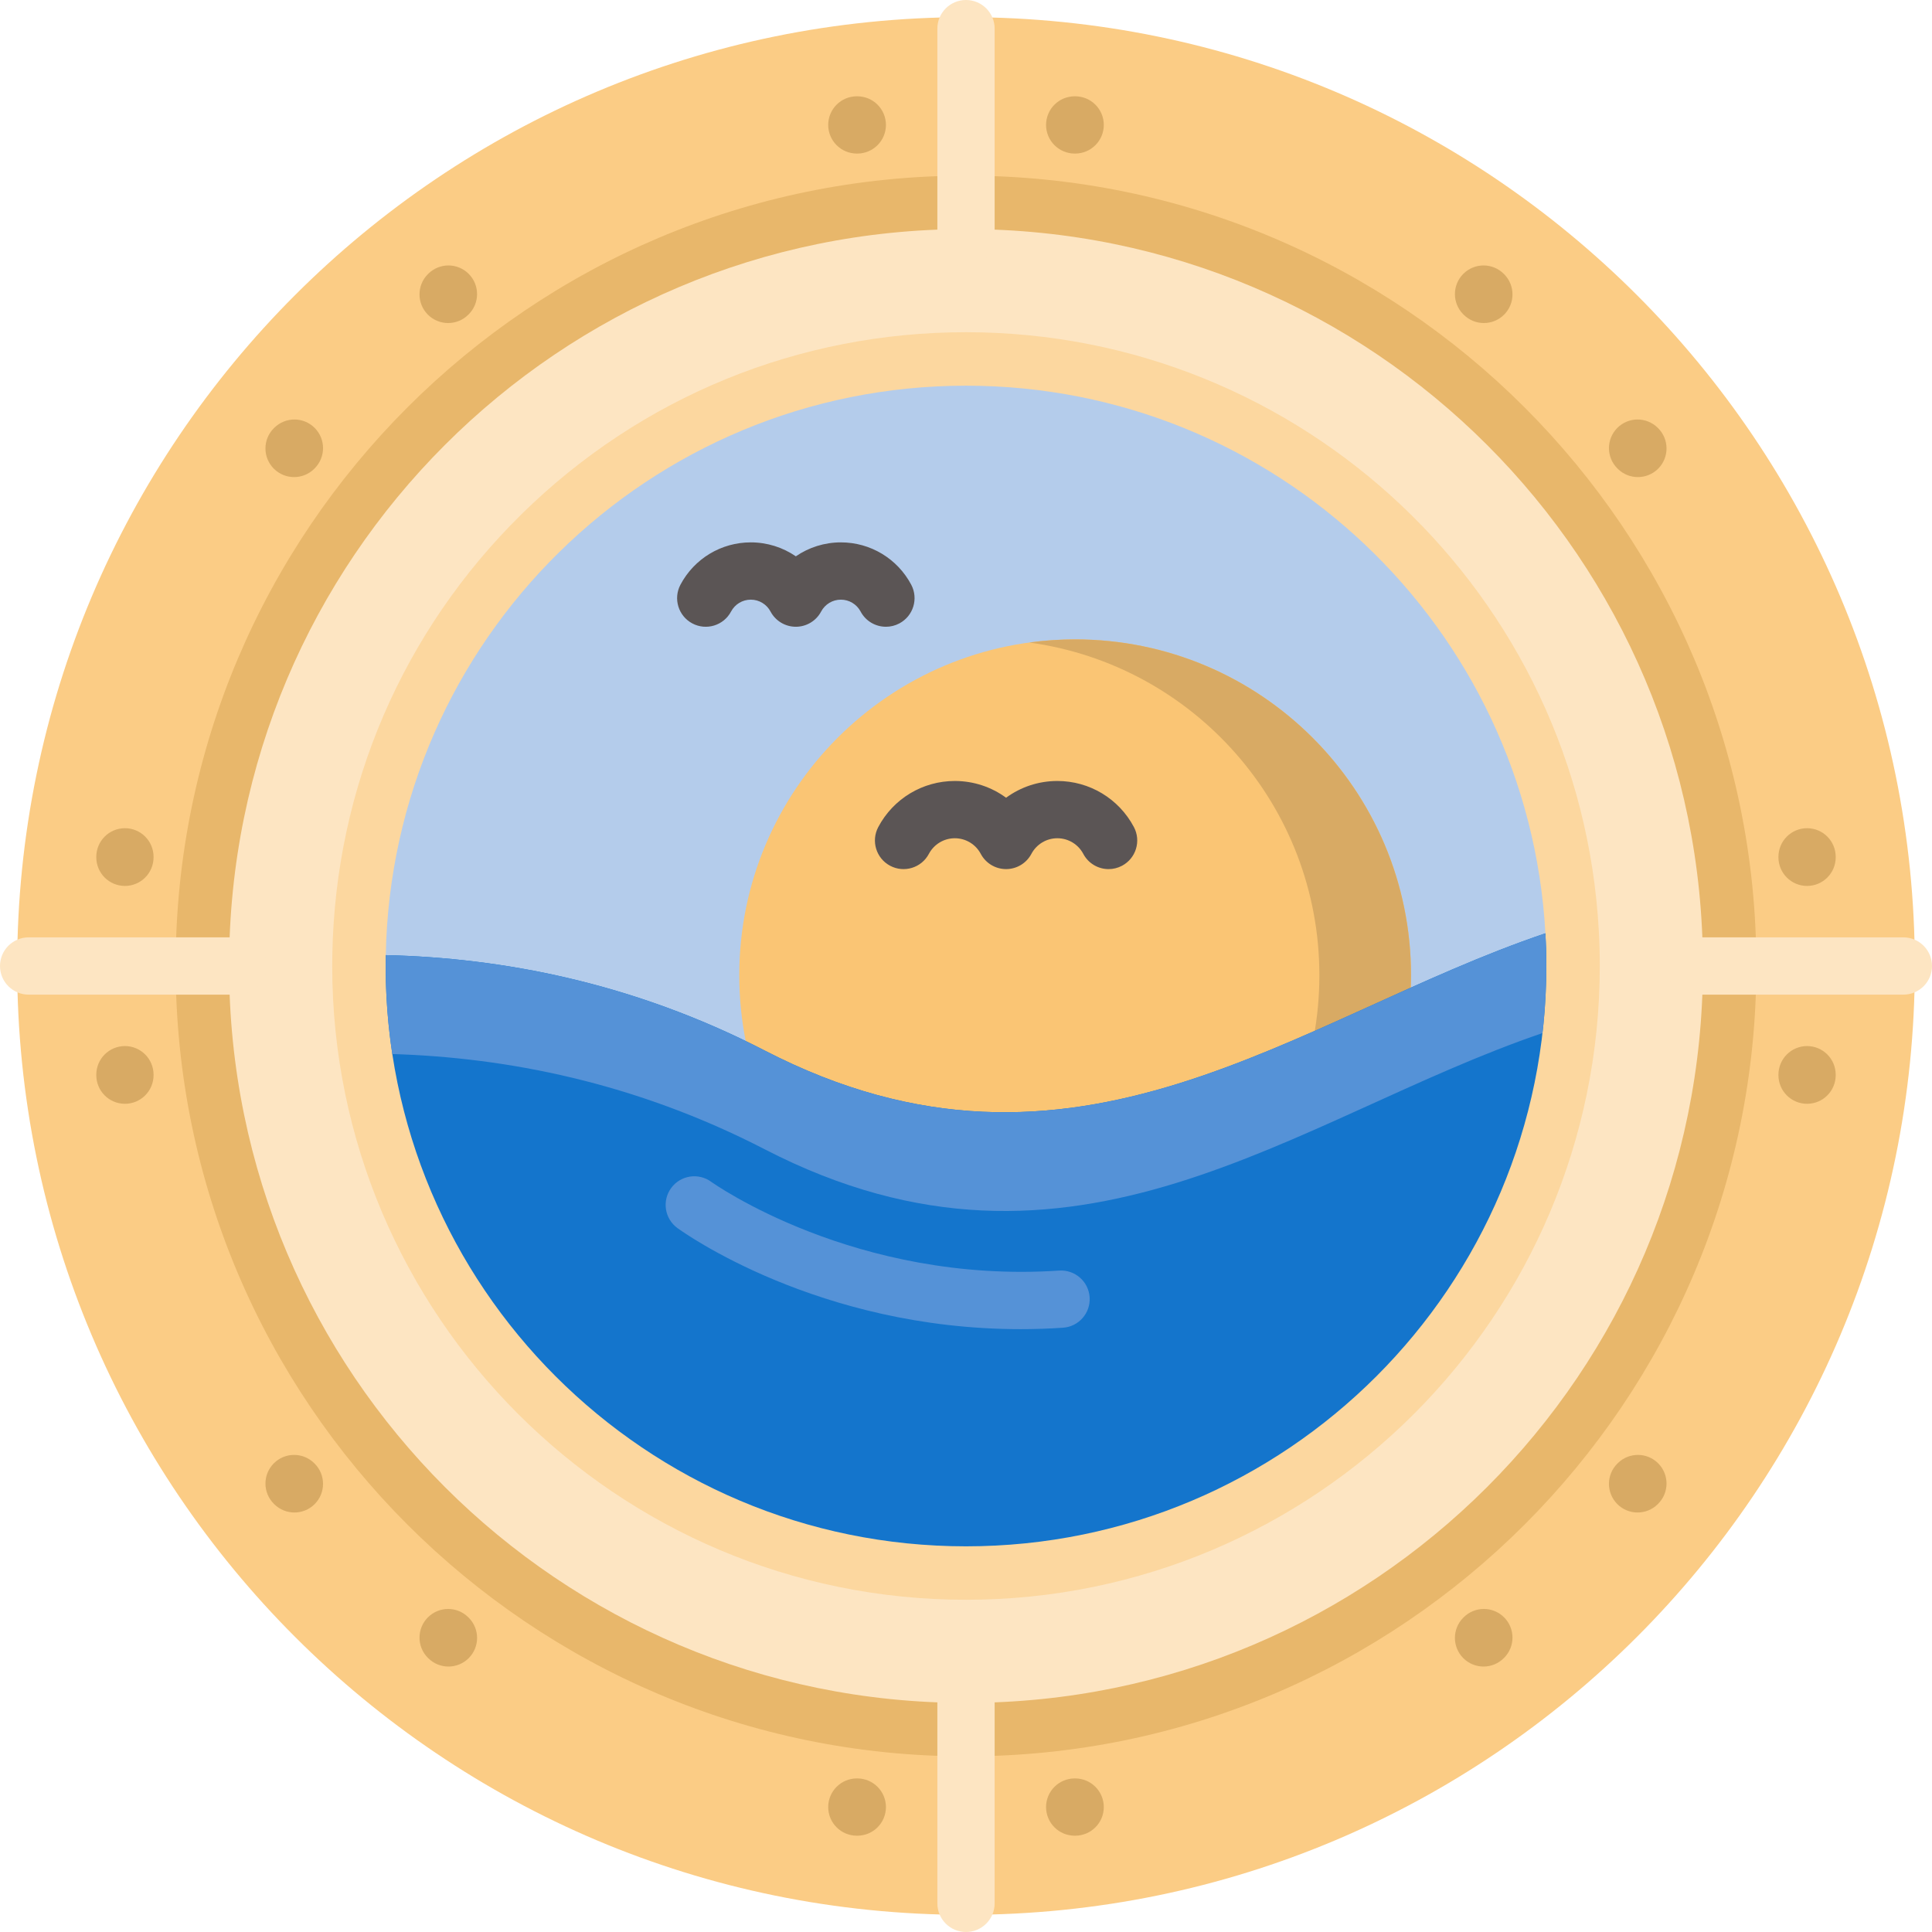 <svg height="512pt" viewBox="0 0 512 512" width="512pt" xmlns="http://www.w3.org/2000/svg"><path d="m256 4.551c-138.871 0-251.449 112.578-251.449 251.449s112.578 251.449 251.449 251.449 251.449-112.578 251.449-251.449-112.578-251.449-251.449-251.449zm0 440.059c-104.16 0-188.609-84.449-188.609-188.609s84.449-188.609 188.609-188.609 188.609 84.449 188.609 188.609-84.449 188.609-188.609 188.609zm0 0" fill="#fbcc85"/><path d="m256 46.551c-115.488 0-209.449 93.961-209.449 209.449s93.961 209.449 209.449 209.449 209.449-93.961 209.449-209.449-93.961-209.449-209.449-209.449zm0 398.059c-104.16 0-188.609-84.449-188.609-188.609s84.449-188.609 188.609-188.609 188.609 84.449 188.609 188.609-84.449 188.609-188.609 188.609zm0 0" fill="#e8b76b"/><path d="m451.289 256c0 107.855-87.434 195.289-195.289 195.289s-195.289-87.434-195.289-195.289 87.434-195.289 195.289-195.289 195.289 87.434 195.289 195.289zm0 0" fill="#fde5c2"/><path d="m256 423.957c-92.613 0-167.957-75.344-167.957-167.957 0-1.066.012-2.141.031-3.191.816-44.156 18.645-85.586 50.203-116.605 31.602-31.059 73.41-48.164 117.723-48.164 89.102 0 162.762 69.629 167.695 158.516.176 3.098.266 6.281.266 9.445-.004 92.613-75.348 167.957-167.961 167.957zm0 0" fill="#fcd79f"/><path d="m409.789 256c0 .488 0 .969-.008 1.461-66.781 26.719-128.609 71.879-213.051 28.27-32.582-16.809-64.922-24.602-94.5-27.16-.012-.859-.02-1.711-.02-2.57 0-.961.008-1.93.027-2.879 1.543-83.609 69.793-150.91 153.762-150.91 82.031 0 149.059 64.219 153.551 145.129.16 2.859.238 5.762.238 8.66zm0 0" fill="#b4cceb"/><path d="m373.938 258.457c0 49.16-39.852 89.012-89.012 89.012-49.16 0-89.012-39.852-89.012-89.012 0-49.16 39.852-89.012 89.012-89.012 49.16 0 89.012 39.852 89.012 89.012zm0 0" fill="#fac574"/><path d="m373.934 258.461c0 49.152-39.848 89.012-89.004 89.012-4.117 0-8.176-.285-12.145-.832 43.41-5.918 76.863-43.145 76.863-88.18 0-45.039-33.453-82.266-76.863-88.184 3.969-.547 8.027-.832 12.145-.832 49.156 0 89.004 39.859 89.004 89.016zm0 0" fill="#d8aa64"/><path d="m409.793 256c0 84.934-68.859 153.793-153.793 153.793s-153.793-68.859-153.793-153.793c0-.961.012-1.934.031-2.883 30.578.707 65.348 7.184 100.418 25.285 82.344 42.52 140.789-8.73 206.895-31.062.16 2.863.242 5.758.242 8.66zm0 0" fill="#1475cc"/><path d="m409.793 256c0 6.012-.344 11.941-1.012 17.77-65.793 22.461-124.105 73.156-206.129 30.801-34.41-17.758-68.531-24.336-98.684-25.238-1.164-7.609-1.762-15.398-1.762-23.332 0-.961.008-1.934.027-2.883 30.578.707 65.348 7.184 100.418 25.285 82.344 42.52 140.789-8.73 206.895-31.062.164 2.863.246 5.758.246 8.66zm0 0" fill="#5592d7"/><path d="m256 70.613c-4.191 0-7.59-3.398-7.59-7.59v-55.434c0-4.191 3.398-7.59 7.59-7.59s7.59 3.398 7.59 7.59v55.434c0 4.191-3.398 7.59-7.59 7.59zm0 0" fill="#fde5c2"/><path d="m256 512c-4.191 0-7.59-3.398-7.59-7.59v-55.434c0-4.191 3.398-7.59 7.59-7.59s7.59 3.398 7.59 7.59v55.434c0 4.191-3.398 7.59-7.59 7.59zm0 0" fill="#fde5c2"/><path d="m504.41 263.59h-55.434c-4.191 0-7.59-3.398-7.59-7.59s3.398-7.59 7.59-7.59h55.434c4.191 0 7.59 3.398 7.59 7.59s-3.398 7.59-7.59 7.59zm0 0" fill="#fde5c2"/><path d="m63.023 263.59h-55.434c-4.191 0-7.59-3.398-7.59-7.59s3.398-7.59 7.59-7.59h55.434c4.191 0 7.59 3.398 7.59 7.59s-3.398 7.59-7.59 7.59zm0 0" fill="#fde5c2"/><g fill="#d8aa64"><path d="m478.891 292.516c-4.191 0-7.586-3.398-7.586-7.59v-.117c0-4.191 3.395-7.59 7.586-7.59 4.195 0 7.59 3.398 7.59 7.59v.117c0 4.191-3.395 7.59-7.59 7.59zm0 0"/><path d="m478.891 234.781c-4.191 0-7.586-3.398-7.586-7.59v-.117c0-4.191 3.395-7.59 7.586-7.59 4.195 0 7.59 3.398 7.59 7.59v.117c0 4.191-3.395 7.59-7.59 7.59zm0 0"/><path d="m33.109 292.516c-4.195 0-7.59-3.398-7.59-7.59v-.117c0-4.191 3.395-7.59 7.59-7.59 4.191 0 7.586 3.398 7.586 7.59v.117c0 4.191-3.395 7.59-7.586 7.59zm0 0"/><path d="m33.109 234.781c-4.195 0-7.59-3.398-7.59-7.59v-.117c0-4.191 3.395-7.59 7.59-7.59 4.191 0 7.586 3.398 7.586 7.59v.117c0 4.191-3.395 7.59-7.586 7.59zm0 0"/><path d="m227.191 486.48h-.117c-4.191 0-7.59-3.395-7.59-7.586 0-4.191 3.398-7.59 7.59-7.59h.117c4.191 0 7.59 3.398 7.59 7.59 0 4.191-3.398 7.586-7.59 7.586zm0 0"/><path d="m284.926 486.48h-.117c-4.191 0-7.59-3.395-7.59-7.586 0-4.191 3.398-7.59 7.59-7.59h.117c4.191 0 7.59 3.398 7.59 7.59 0 4.191-3.398 7.586-7.59 7.586zm0 0"/><path d="m227.191 40.695h-.117c-4.191 0-7.59-3.398-7.59-7.59 0-4.191 3.398-7.586 7.59-7.586h.117c4.191 0 7.59 3.395 7.59 7.586 0 4.191-3.398 7.59-7.59 7.59zm0 0"/><path d="m284.926 40.695h-.117c-4.191 0-7.59-3.398-7.59-7.59 0-4.191 3.398-7.586 7.59-7.586h.117c4.191 0 7.59 3.395 7.59 7.586 0 4.191-3.398 7.59-7.59 7.59zm0 0"/><path d="m78.02 400.828c-1.934 0-3.867-.734-5.348-2.207l-.082-.082c-2.977-2.957-2.988-7.762-.035-10.734 2.957-2.973 7.762-2.984 10.73-.031l.086.082c2.973 2.957 2.984 7.762.031 10.734-1.48 1.492-3.434 2.238-5.383 2.238zm0 0"/><path d="m118.844 441.652c-1.949 0-3.898-.75-5.383-2.242l-.082-.082c-2.953-2.969-2.938-7.773.035-10.73 2.973-2.953 7.777-2.941 10.73.035l.082.082c2.957 2.973 2.941 7.777-.031 10.73-1.48 1.469-3.418 2.207-5.352 2.207zm0 0"/><path d="m393.238 85.609c-1.949 0-3.898-.746-5.383-2.238l-.082-.082c-2.953-2.973-2.938-7.777.035-10.734 2.973-2.953 7.777-2.941 10.73.035l.082.082c2.953 2.973 2.941 7.777-.031 10.73-1.48 1.473-3.418 2.207-5.352 2.207zm0 0"/><path d="m434.062 126.434c-1.934 0-3.871-.734-5.352-2.207l-.082-.082c-2.973-2.957-2.988-7.762-.031-10.734 2.957-2.973 7.762-2.984 10.73-.031l.082.082c2.973 2.953 2.988 7.762.035 10.734-1.484 1.492-3.434 2.238-5.383 2.238zm0 0"/><path d="m118.762 85.609c-1.934 0-3.871-.734-5.352-2.207-2.969-2.957-2.984-7.762-.031-10.73l.082-.086c2.957-2.973 7.762-2.984 10.73-.031 2.973 2.953 2.988 7.758.035 10.73l-.082.082c-1.484 1.496-3.434 2.242-5.383 2.242zm0 0"/><path d="m77.938 126.434c-1.949 0-3.898-.746-5.383-2.238-2.953-2.973-2.941-7.781.035-10.734l.082-.082c2.973-2.953 7.777-2.941 10.73.031 2.957 2.973 2.941 7.777-.031 10.734l-.082.082c-1.48 1.473-3.418 2.207-5.352 2.207zm0 0"/><path d="m433.98 400.828c-1.953 0-3.902-.75-5.383-2.238-2.957-2.977-2.941-7.781.031-10.734l.086-.082c2.973-2.957 7.777-2.941 10.73.031 2.953 2.973 2.941 7.777-.035 10.73l-.082.082c-1.48 1.477-3.414 2.211-5.348 2.211zm0 0"/><path d="m393.156 441.652c-1.934 0-3.871-.738-5.352-2.207-2.969-2.957-2.984-7.762-.031-10.734l.082-.082c2.957-2.973 7.762-2.984 10.73-.031 2.973 2.953 2.988 7.758.035 10.73l-.082.082c-1.484 1.492-3.434 2.242-5.383 2.242zm0 0"/></g><path d="m293.797 230.324c-2.719 0-5.348-1.465-6.711-4.035-1.355-2.555-3.992-4.145-6.879-4.145s-5.523 1.59-6.879 4.145c-1.316 2.48-3.895 4.031-6.707 4.031-2.809 0-5.383-1.551-6.703-4.031-1.355-2.555-3.992-4.145-6.879-4.145-2.887 0-5.523 1.59-6.879 4.145-1.965 3.703-6.559 5.113-10.262 3.148-3.703-1.965-5.109-6.559-3.145-10.262 3.996-7.531 11.77-12.207 20.285-12.207 4.984 0 9.719 1.602 13.586 4.441 3.867-2.84 8.598-4.441 13.582-4.441 8.52 0 16.289 4.676 20.289 12.207 1.965 3.703.555 8.297-3.148 10.262-1.133.598-2.352.887-3.551.887zm0 0" fill="#5b5555"/><path d="m234.781 166.098c-2.715 0-5.344-1.461-6.707-4.031-1.035-1.945-3.039-3.152-5.234-3.152-2.195 0-4.199 1.207-5.234 3.152-1.316 2.48-3.895 4.031-6.703 4.031s-5.387-1.551-6.703-4.031c-1.035-1.945-3.039-3.152-5.23-3.152-2.195 0-4.203 1.207-5.234 3.152-1.965 3.703-6.559 5.113-10.262 3.145-3.703-1.965-5.109-6.559-3.145-10.262 3.672-6.918 10.812-11.215 18.641-11.215 4.348 0 8.484 1.328 11.934 3.695 3.449-2.367 7.59-3.695 11.938-3.695 7.824 0 14.969 4.297 18.641 11.215 1.965 3.703.555 8.297-3.145 10.262-1.137.602-2.355.887-3.555.887zm0 0" fill="#5b5555"/><path d="m270.441 352.238c-53.602 0-89.332-25.633-90.926-26.797-3.383-2.473-4.121-7.223-1.648-10.605 2.469-3.379 7.207-4.121 10.594-1.656.426.305 38.164 27.152 92.227 23.535 4.184-.273 7.797 2.883 8.078 7.066s-2.883 7.797-7.066 8.078c-3.832.258-7.586.379-11.258.379zm0 0" fill="#5592d7"/></svg>